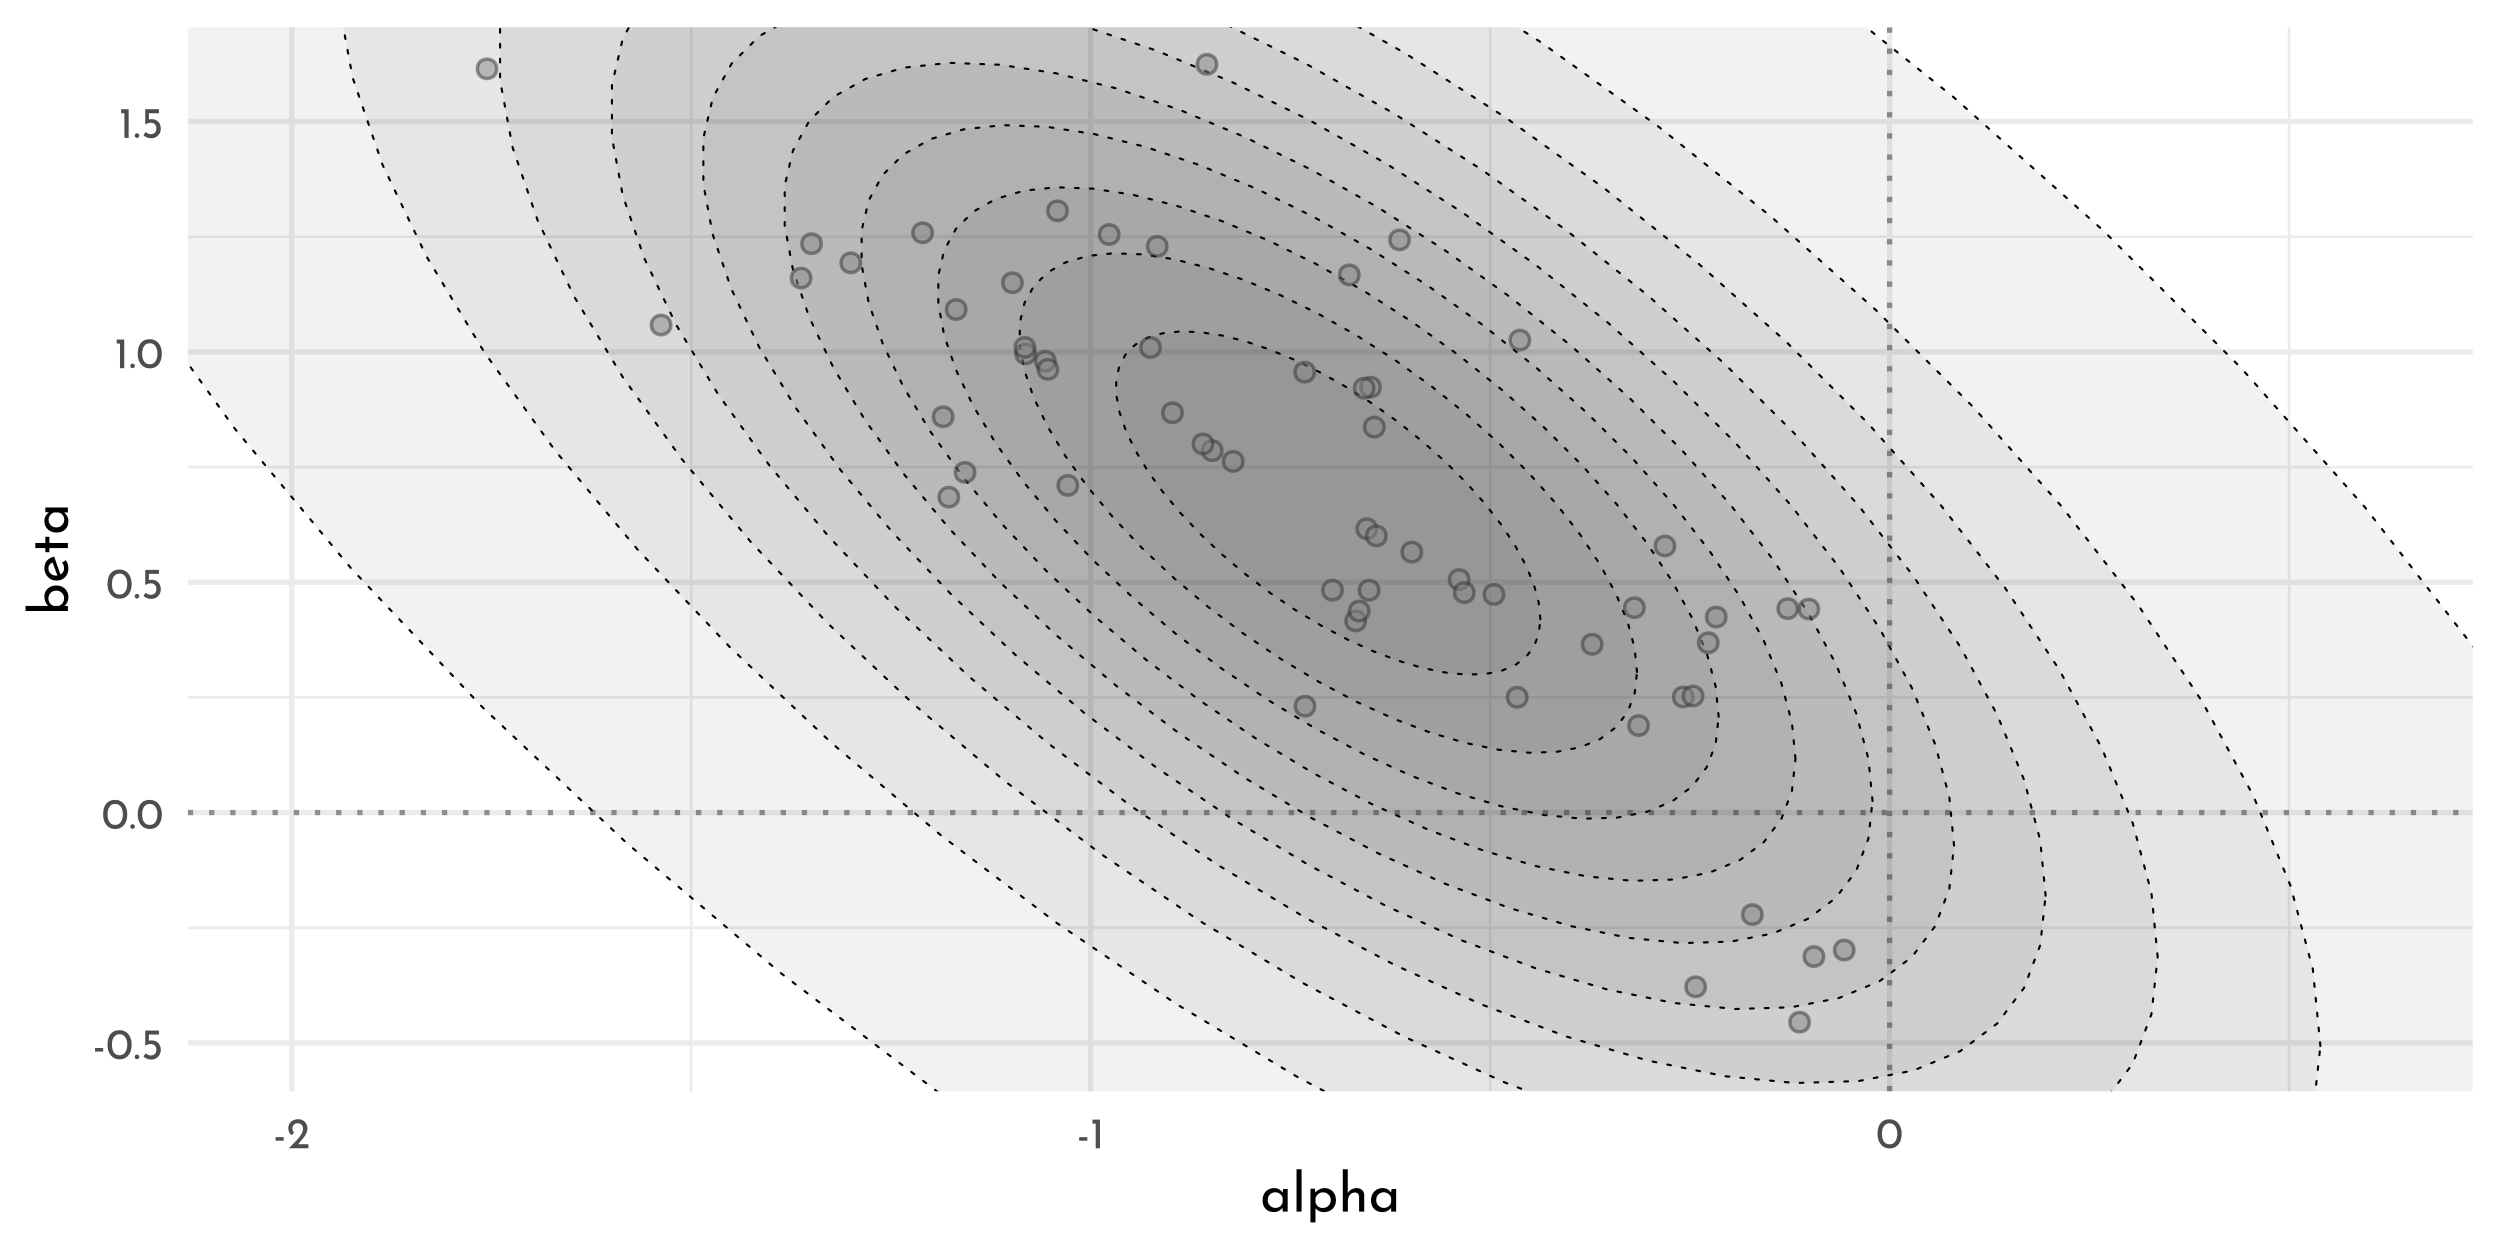 <?xml version="1.0" encoding="UTF-8"?>
<svg xmlns="http://www.w3.org/2000/svg" xmlns:xlink="http://www.w3.org/1999/xlink" width="504pt" height="252pt" viewBox="0 0 504 252" version="1.1">
<defs>
<g>
<symbol overflow="visible" id="glyph0-0">
<path style="stroke:none;" d=""/>
</symbol>
<symbol overflow="visible" id="glyph0-1">
<path style="stroke:none;" d="M 2.109 -2.25 L 2.109 -1.531 L 0.469 -1.531 L 0.469 -2.25 Z M 2.109 -2.25 "/>
</symbol>
<symbol overflow="visible" id="glyph0-2">
<path style="stroke:none;" d="M 2.75 0.031 C 2.27 0.031 1.848 -0.086 1.484 -0.328 C 1.117 -0.566 0.832 -0.906 0.625 -1.344 C 0.414 -1.789 0.312 -2.316 0.312 -2.922 C 0.312 -3.879 0.523 -4.609 0.953 -5.109 C 1.391 -5.609 1.988 -5.852 2.75 -5.844 C 3.219 -5.844 3.633 -5.723 4 -5.484 C 4.375 -5.254 4.66 -4.914 4.859 -4.469 C 5.066 -4.031 5.172 -3.516 5.172 -2.922 C 5.172 -2.305 5.066 -1.773 4.859 -1.328 C 4.66 -0.891 4.375 -0.551 4 -0.312 C 3.633 -0.082 3.219 0.031 2.75 0.031 Z M 2.734 -0.797 C 3.234 -0.797 3.613 -0.988 3.875 -1.375 C 4.145 -1.758 4.285 -2.281 4.297 -2.938 C 4.285 -3.57 4.145 -4.078 3.875 -4.453 C 3.613 -4.836 3.234 -5.031 2.734 -5.031 C 2.242 -5.031 1.863 -4.836 1.594 -4.453 C 1.332 -4.078 1.203 -3.566 1.203 -2.922 C 1.203 -2.266 1.332 -1.742 1.594 -1.359 C 1.863 -0.984 2.242 -0.797 2.734 -0.797 Z M 2.734 -0.797 "/>
</symbol>
<symbol overflow="visible" id="glyph0-3">
<path style="stroke:none;" d="M 0.297 -0.469 C 0.297 -0.594 0.344 -0.703 0.438 -0.797 C 0.531 -0.891 0.641 -0.938 0.766 -0.938 C 0.879 -0.938 0.984 -0.891 1.078 -0.797 C 1.172 -0.703 1.219 -0.594 1.219 -0.469 C 1.219 -0.332 1.172 -0.219 1.078 -0.125 C 0.984 -0.039 0.879 0 0.766 0 C 0.641 0 0.531 -0.039 0.438 -0.125 C 0.344 -0.219 0.297 -0.332 0.297 -0.469 Z M 0.297 -0.469 "/>
</symbol>
<symbol overflow="visible" id="glyph0-4">
<path style="stroke:none;" d="M 2.266 -3.781 C 2.641 -3.781 2.961 -3.691 3.234 -3.516 C 3.516 -3.348 3.723 -3.125 3.859 -2.844 C 4.004 -2.562 4.078 -2.242 4.078 -1.891 C 4.078 -1.523 3.992 -1.191 3.828 -0.891 C 3.66 -0.598 3.43 -0.363 3.141 -0.188 C 2.848 -0.008 2.52 0.078 2.156 0.078 C 1.852 0.078 1.555 0.02 1.266 -0.094 C 0.984 -0.207 0.754 -0.352 0.578 -0.531 L 1.031 -1.203 C 1.145 -1.066 1.297 -0.957 1.484 -0.875 C 1.68 -0.789 1.879 -0.75 2.078 -0.75 C 2.398 -0.75 2.664 -0.852 2.875 -1.062 C 3.082 -1.27 3.188 -1.535 3.188 -1.859 C 3.188 -2.223 3.086 -2.516 2.891 -2.734 C 2.703 -2.953 2.426 -3.062 2.062 -3.062 C 1.863 -3.062 1.676 -3.031 1.5 -2.969 C 1.32 -2.914 1.133 -2.836 0.938 -2.734 L 0.938 -5.781 L 3.703 -5.781 L 3.703 -4.969 L 1.672 -4.969 L 1.672 -3.719 C 1.859 -3.758 2.055 -3.781 2.266 -3.781 Z M 2.266 -3.781 "/>
</symbol>
<symbol overflow="visible" id="glyph0-5">
<path style="stroke:none;" d="M 1.984 -5.781 L 1.984 0 L 1.125 0 L 1.125 -4.969 L 0.469 -4.969 L 0.469 -5.781 Z M 1.984 -5.781 "/>
</symbol>
<symbol overflow="visible" id="glyph0-6">
<path style="stroke:none;" d="M 4.422 -0.828 L 4.422 0 L 0.469 0 L 0.766 -0.297 C 1.359 -0.891 1.82 -1.367 2.156 -1.734 C 2.5 -2.109 2.781 -2.484 3 -2.859 C 3.227 -3.242 3.344 -3.602 3.344 -3.938 C 3.344 -4.301 3.234 -4.578 3.016 -4.766 C 2.805 -4.953 2.551 -5.047 2.25 -5.047 C 2.008 -5.047 1.805 -4.992 1.641 -4.891 C 1.484 -4.785 1.367 -4.656 1.297 -4.5 C 1.223 -4.352 1.188 -4.207 1.188 -4.062 C 1.188 -3.688 1.301 -3.375 1.531 -3.125 L 1.016 -2.656 C 0.816 -2.77 0.656 -2.969 0.531 -3.25 C 0.414 -3.531 0.359 -3.789 0.359 -4.031 C 0.359 -4.352 0.438 -4.656 0.594 -4.938 C 0.758 -5.219 0.992 -5.441 1.297 -5.609 C 1.609 -5.773 1.973 -5.859 2.391 -5.859 C 2.742 -5.859 3.062 -5.773 3.344 -5.609 C 3.625 -5.441 3.836 -5.219 3.984 -4.938 C 4.141 -4.656 4.219 -4.348 4.219 -4.016 C 4.219 -3.68 4.141 -3.344 3.984 -3 C 3.828 -2.664 3.629 -2.352 3.391 -2.062 C 3.16 -1.77 2.852 -1.406 2.469 -0.969 L 2.344 -0.828 Z M 4.422 -0.828 "/>
</symbol>
<symbol overflow="visible" id="glyph1-0">
<path style="stroke:none;" d=""/>
</symbol>
<symbol overflow="visible" id="glyph1-1">
<path style="stroke:none;" d="M 5.562 -4.547 L 5.562 0 L 4.547 0 L 4.547 -0.75 C 4.379 -0.531 4.141 -0.332 3.828 -0.156 C 3.523 0.02 3.18 0.109 2.797 0.109 C 2.359 0.109 1.961 0.016 1.609 -0.172 C 1.266 -0.359 0.992 -0.629 0.797 -0.984 C 0.598 -1.348 0.5 -1.781 0.5 -2.281 C 0.5 -2.781 0.602 -3.211 0.812 -3.578 C 1.02 -3.953 1.301 -4.238 1.656 -4.438 C 2.008 -4.633 2.406 -4.734 2.844 -4.734 C 3.227 -4.734 3.562 -4.648 3.844 -4.484 C 4.133 -4.316 4.367 -4.098 4.547 -3.828 L 4.625 -4.547 Z M 3.062 -0.734 C 3.438 -0.734 3.758 -0.836 4.031 -1.047 C 4.301 -1.254 4.473 -1.539 4.547 -1.906 L 4.547 -2.812 C 4.453 -3.125 4.266 -3.379 3.984 -3.578 C 3.711 -3.785 3.395 -3.891 3.031 -3.891 C 2.758 -3.891 2.508 -3.82 2.281 -3.688 C 2.051 -3.562 1.867 -3.379 1.734 -3.141 C 1.598 -2.898 1.531 -2.629 1.531 -2.328 C 1.531 -2.035 1.598 -1.77 1.734 -1.531 C 1.879 -1.289 2.066 -1.098 2.297 -0.953 C 2.535 -0.805 2.789 -0.734 3.062 -0.734 Z M 3.062 -0.734 "/>
</symbol>
<symbol overflow="visible" id="glyph1-2">
<path style="stroke:none;" d="M 1.906 -8.531 L 1.906 0 L 0.891 0 L 0.891 -8.531 Z M 1.906 -8.531 "/>
</symbol>
<symbol overflow="visible" id="glyph1-3">
<path style="stroke:none;" d="M 3.766 -4.734 C 4.191 -4.734 4.578 -4.629 4.922 -4.422 C 5.266 -4.223 5.535 -3.938 5.734 -3.562 C 5.93 -3.195 6.031 -2.77 6.031 -2.281 C 6.031 -1.812 5.926 -1.395 5.719 -1.031 C 5.508 -0.664 5.219 -0.383 4.844 -0.188 C 4.469 0.008 4.051 0.109 3.594 0.109 C 3.258 0.109 2.941 0.039 2.641 -0.094 C 2.336 -0.238 2.094 -0.438 1.906 -0.688 L 1.906 2.188 L 0.891 2.188 L 0.891 -4.625 L 1.781 -4.625 L 1.875 -3.859 C 2.102 -4.117 2.379 -4.328 2.703 -4.484 C 3.035 -4.648 3.391 -4.734 3.766 -4.734 Z M 3.391 -0.719 C 3.672 -0.719 3.93 -0.785 4.172 -0.922 C 4.422 -1.055 4.617 -1.242 4.766 -1.484 C 4.922 -1.723 5 -1.988 5 -2.281 C 5 -2.582 4.93 -2.852 4.797 -3.094 C 4.66 -3.332 4.473 -3.52 4.234 -3.656 C 4.004 -3.801 3.742 -3.875 3.453 -3.875 C 3.066 -3.875 2.734 -3.766 2.453 -3.547 C 2.18 -3.328 2 -3.035 1.906 -2.672 L 1.906 -1.906 C 1.969 -1.562 2.133 -1.273 2.406 -1.047 C 2.688 -0.828 3.016 -0.719 3.391 -0.719 Z M 3.391 -0.719 "/>
</symbol>
<symbol overflow="visible" id="glyph1-4">
<path style="stroke:none;" d="M 3.719 -4.734 C 4.145 -4.734 4.492 -4.602 4.766 -4.344 C 5.047 -4.094 5.191 -3.766 5.203 -3.359 L 5.203 0 L 4.172 0 L 4.172 -3.016 C 4.148 -3.273 4.07 -3.477 3.938 -3.625 C 3.801 -3.77 3.594 -3.844 3.312 -3.844 C 3.051 -3.844 2.812 -3.77 2.594 -3.625 C 2.383 -3.477 2.219 -3.273 2.094 -3.016 C 1.969 -2.754 1.906 -2.461 1.906 -2.141 L 1.906 0 L 0.891 0 L 0.891 -8.531 L 1.891 -8.531 L 1.891 -3.734 C 2.055 -4.035 2.301 -4.273 2.625 -4.453 C 2.945 -4.641 3.312 -4.734 3.719 -4.734 Z M 3.719 -4.734 "/>
</symbol>
<symbol overflow="visible" id="glyph2-0">
<path style="stroke:none;" d=""/>
</symbol>
<symbol overflow="visible" id="glyph2-1">
<path style="stroke:none;" d="M -4.734 -3.812 C -4.734 -4.219 -4.633 -4.586 -4.438 -4.922 C -4.238 -5.266 -3.957 -5.535 -3.594 -5.734 C -3.238 -5.93 -2.828 -6.031 -2.359 -6.031 C -1.859 -6.031 -1.422 -5.926 -1.047 -5.719 C -0.672 -5.508 -0.383 -5.223 -0.188 -4.859 C 0.008 -4.492 0.109 -4.098 0.109 -3.672 C 0.109 -3.297 0.035 -2.957 -0.109 -2.656 C -0.254 -2.352 -0.453 -2.102 -0.703 -1.906 L 0 -1.906 L 0 -0.891 L -8.531 -0.891 L -8.531 -1.906 L -3.953 -1.906 C -4.191 -2.102 -4.379 -2.367 -4.516 -2.703 C -4.66 -3.035 -4.734 -3.406 -4.734 -3.812 Z M -0.766 -3.453 C -0.766 -3.898 -0.914 -4.27 -1.219 -4.562 C -1.52 -4.852 -1.898 -5 -2.359 -5 C -2.648 -5 -2.914 -4.93 -3.156 -4.797 C -3.395 -4.66 -3.582 -4.473 -3.719 -4.234 C -3.852 -4.004 -3.922 -3.742 -3.922 -3.453 C -3.922 -3.078 -3.82 -2.75 -3.625 -2.469 C -3.426 -2.188 -3.16 -2 -2.828 -1.906 L -1.906 -1.906 C -1.57 -2 -1.297 -2.18 -1.078 -2.453 C -0.867 -2.734 -0.766 -3.066 -0.766 -3.453 Z M -0.766 -3.453 "/>
</symbol>
<symbol overflow="visible" id="glyph2-2">
<path style="stroke:none;" d="M -0.766 -3.031 C -0.766 -3.406 -0.898 -3.773 -1.172 -4.141 L -0.406 -4.609 C -0.25 -4.367 -0.125 -4.109 -0.031 -3.828 C 0.062 -3.547 0.109 -3.27 0.109 -3 C 0.109 -2.5 0.004 -2.055 -0.203 -1.672 C -0.41 -1.297 -0.695 -1.004 -1.062 -0.797 C -1.426 -0.598 -1.844 -0.5 -2.312 -0.5 C -2.758 -0.5 -3.164 -0.609 -3.531 -0.828 C -3.906 -1.055 -4.195 -1.363 -4.406 -1.75 C -4.625 -2.133 -4.734 -2.562 -4.734 -3.031 C -4.734 -3.625 -4.562 -4.117 -4.219 -4.516 C -3.875 -4.91 -3.391 -5.18 -2.766 -5.328 L -1.5 -1.734 C -1.27 -1.859 -1.086 -2.031 -0.953 -2.25 C -0.828 -2.477 -0.766 -2.738 -0.766 -3.031 Z M -3.922 -2.953 C -3.922 -2.535 -3.773 -2.188 -3.484 -1.906 C -3.191 -1.633 -2.816 -1.5 -2.359 -1.5 C -2.254 -1.5 -2.172 -1.504 -2.109 -1.516 L -3.094 -4.172 C -3.344 -4.055 -3.539 -3.898 -3.688 -3.703 C -3.844 -3.504 -3.922 -3.254 -3.922 -2.953 Z M -3.922 -2.953 "/>
</symbol>
<symbol overflow="visible" id="glyph2-3">
<path style="stroke:none;" d="M -6.562 -2.359 L -4.547 -2.359 L -4.547 -3.609 L -3.734 -3.609 L -3.734 -2.359 L 0 -2.359 L 0 -1.328 L -3.734 -1.328 L -3.734 -0.5 L -4.547 -0.5 L -4.547 -1.328 L -6.562 -1.328 Z M -6.562 -2.359 "/>
</symbol>
<symbol overflow="visible" id="glyph2-4">
<path style="stroke:none;" d="M -4.547 -5.562 L 0 -5.562 L 0 -4.547 L -0.75 -4.547 C -0.531 -4.379 -0.332 -4.141 -0.156 -3.828 C 0.02 -3.523 0.109 -3.18 0.109 -2.797 C 0.109 -2.359 0.016 -1.961 -0.172 -1.609 C -0.359 -1.266 -0.629 -0.992 -0.984 -0.797 C -1.348 -0.598 -1.781 -0.5 -2.281 -0.5 C -2.781 -0.5 -3.211 -0.602 -3.578 -0.812 C -3.953 -1.02 -4.238 -1.301 -4.438 -1.656 C -4.633 -2.008 -4.734 -2.406 -4.734 -2.844 C -4.734 -3.227 -4.648 -3.562 -4.484 -3.844 C -4.316 -4.133 -4.098 -4.367 -3.828 -4.547 L -4.547 -4.625 Z M -0.734 -3.062 C -0.734 -3.438 -0.836 -3.758 -1.047 -4.031 C -1.254 -4.301 -1.539 -4.473 -1.906 -4.547 L -2.812 -4.547 C -3.125 -4.453 -3.379 -4.266 -3.578 -3.984 C -3.785 -3.711 -3.891 -3.395 -3.891 -3.031 C -3.891 -2.758 -3.82 -2.508 -3.688 -2.281 C -3.562 -2.051 -3.379 -1.867 -3.141 -1.734 C -2.898 -1.598 -2.629 -1.531 -2.328 -1.531 C -2.035 -1.531 -1.77 -1.598 -1.531 -1.734 C -1.289 -1.879 -1.098 -2.066 -0.953 -2.297 C -0.805 -2.535 -0.734 -2.789 -0.734 -3.062 Z M -0.734 -3.062 "/>
</symbol>
</g>
<clipPath id="clip1">
  <path d="M 37.879 186 L 498.52 186 L 498.52 188 L 37.879 188 Z M 37.879 186 "/>
</clipPath>
<clipPath id="clip2">
  <path d="M 37.879 140 L 498.52 140 L 498.52 141 L 37.879 141 Z M 37.879 140 "/>
</clipPath>
<clipPath id="clip3">
  <path d="M 37.879 93 L 498.52 93 L 498.52 95 L 37.879 95 Z M 37.879 93 "/>
</clipPath>
<clipPath id="clip4">
  <path d="M 37.879 47 L 498.52 47 L 498.52 48 L 37.879 48 Z M 37.879 47 "/>
</clipPath>
<clipPath id="clip5">
  <path d="M 139 5.48 L 140 5.48 L 140 220 L 139 220 Z M 139 5.48 "/>
</clipPath>
<clipPath id="clip6">
  <path d="M 300 5.48 L 301 5.48 L 301 220 L 300 220 Z M 300 5.48 "/>
</clipPath>
<clipPath id="clip7">
  <path d="M 461 5.48 L 462 5.48 L 462 220 L 461 220 Z M 461 5.48 "/>
</clipPath>
<clipPath id="clip8">
  <path d="M 37.879 209 L 498.52 209 L 498.52 211 L 37.879 211 Z M 37.879 209 "/>
</clipPath>
<clipPath id="clip9">
  <path d="M 37.879 163 L 498.52 163 L 498.52 165 L 37.879 165 Z M 37.879 163 "/>
</clipPath>
<clipPath id="clip10">
  <path d="M 37.879 116 L 498.52 116 L 498.52 118 L 37.879 118 Z M 37.879 116 "/>
</clipPath>
<clipPath id="clip11">
  <path d="M 37.879 70 L 498.52 70 L 498.52 72 L 37.879 72 Z M 37.879 70 "/>
</clipPath>
<clipPath id="clip12">
  <path d="M 37.879 23 L 498.52 23 L 498.52 26 L 37.879 26 Z M 37.879 23 "/>
</clipPath>
<clipPath id="clip13">
  <path d="M 58 5.48 L 60 5.48 L 60 220 L 58 220 Z M 58 5.48 "/>
</clipPath>
<clipPath id="clip14">
  <path d="M 219 5.48 L 221 5.48 L 221 220 L 219 220 Z M 219 5.48 "/>
</clipPath>
<clipPath id="clip15">
  <path d="M 380 5.48 L 382 5.48 L 382 220 L 380 220 Z M 380 5.48 "/>
</clipPath>
<clipPath id="clip16">
  <path d="M 141 5.48 L 394 5.48 L 394 204 L 141 204 Z M 141 5.48 "/>
</clipPath>
<clipPath id="clip17">
  <path d="M 141 5.48 L 395 5.48 L 395 204 L 141 204 Z M 141 5.48 "/>
</clipPath>
<clipPath id="clip18">
  <path d="M 123 5.48 L 413 5.48 L 413 219 L 123 219 Z M 123 5.48 "/>
</clipPath>
<clipPath id="clip19">
  <path d="M 100 5.48 L 435 5.48 L 435 220 L 100 220 Z M 100 5.48 "/>
</clipPath>
<clipPath id="clip20">
  <path d="M 100 5.48 L 436 5.48 L 436 220 L 100 220 Z M 100 5.48 "/>
</clipPath>
<clipPath id="clip21">
  <path d="M 68 5.48 L 468 5.48 L 468 220 L 68 220 Z M 68 5.48 "/>
</clipPath>
<clipPath id="clip22">
  <path d="M 67 5.48 L 469 5.48 L 469 220 L 67 220 Z M 67 5.48 "/>
</clipPath>
<clipPath id="clip23">
  <path d="M 37.879 5.48 L 498.52 5.48 L 498.52 220 L 37.879 220 Z M 37.879 5.48 "/>
</clipPath>
<clipPath id="clip24">
  <path d="M 37.879 163 L 498.52 163 L 498.52 165 L 37.879 165 Z M 37.879 163 "/>
</clipPath>
<clipPath id="clip25">
  <path d="M 380 5.48 L 382 5.48 L 382 220 L 380 220 Z M 380 5.48 "/>
</clipPath>
</defs>
<g id="surface528">
<rect x="0" y="0" width="504" height="252" style="fill:rgb(100%,100%,100%);fill-opacity:1;stroke:none;"/>
<g clip-path="url(#clip1)" clip-rule="nonzero">
<path style="fill:none;stroke-width:0.533;stroke-linecap:butt;stroke-linejoin:round;stroke:rgb(92.157%,92.157%,92.157%);stroke-opacity:1;stroke-miterlimit:10;" d="M 37.879 187.031 L 498.52 187.031 "/>
</g>
<g clip-path="url(#clip2)" clip-rule="nonzero">
<path style="fill:none;stroke-width:0.533;stroke-linecap:butt;stroke-linejoin:round;stroke:rgb(92.157%,92.157%,92.157%);stroke-opacity:1;stroke-miterlimit:10;" d="M 37.879 140.598 L 498.52 140.598 "/>
</g>
<g clip-path="url(#clip3)" clip-rule="nonzero">
<path style="fill:none;stroke-width:0.533;stroke-linecap:butt;stroke-linejoin:round;stroke:rgb(92.157%,92.157%,92.157%);stroke-opacity:1;stroke-miterlimit:10;" d="M 37.879 94.168 L 498.52 94.168 "/>
</g>
<g clip-path="url(#clip4)" clip-rule="nonzero">
<path style="fill:none;stroke-width:0.533;stroke-linecap:butt;stroke-linejoin:round;stroke:rgb(92.157%,92.157%,92.157%);stroke-opacity:1;stroke-miterlimit:10;" d="M 37.879 47.734 L 498.52 47.734 "/>
</g>
<g clip-path="url(#clip5)" clip-rule="nonzero">
<path style="fill:none;stroke-width:0.533;stroke-linecap:butt;stroke-linejoin:round;stroke:rgb(92.157%,92.157%,92.157%);stroke-opacity:1;stroke-miterlimit:10;" d="M 139.348 220 L 139.348 5.48 "/>
</g>
<g clip-path="url(#clip6)" clip-rule="nonzero">
<path style="fill:none;stroke-width:0.533;stroke-linecap:butt;stroke-linejoin:round;stroke:rgb(92.157%,92.157%,92.157%);stroke-opacity:1;stroke-miterlimit:10;" d="M 300.414 220 L 300.414 5.48 "/>
</g>
<g clip-path="url(#clip7)" clip-rule="nonzero">
<path style="fill:none;stroke-width:0.533;stroke-linecap:butt;stroke-linejoin:round;stroke:rgb(92.157%,92.157%,92.157%);stroke-opacity:1;stroke-miterlimit:10;" d="M 461.477 220 L 461.477 5.48 "/>
</g>
<g clip-path="url(#clip8)" clip-rule="nonzero">
<path style="fill:none;stroke-width:1.067;stroke-linecap:butt;stroke-linejoin:round;stroke:rgb(92.157%,92.157%,92.157%);stroke-opacity:1;stroke-miterlimit:10;" d="M 37.879 210.25 L 498.52 210.25 "/>
</g>
<g clip-path="url(#clip9)" clip-rule="nonzero">
<path style="fill:none;stroke-width:1.067;stroke-linecap:butt;stroke-linejoin:round;stroke:rgb(92.157%,92.157%,92.157%);stroke-opacity:1;stroke-miterlimit:10;" d="M 37.879 163.816 L 498.52 163.816 "/>
</g>
<g clip-path="url(#clip10)" clip-rule="nonzero">
<path style="fill:none;stroke-width:1.067;stroke-linecap:butt;stroke-linejoin:round;stroke:rgb(92.157%,92.157%,92.157%);stroke-opacity:1;stroke-miterlimit:10;" d="M 37.879 117.383 L 498.52 117.383 "/>
</g>
<g clip-path="url(#clip11)" clip-rule="nonzero">
<path style="fill:none;stroke-width:1.067;stroke-linecap:butt;stroke-linejoin:round;stroke:rgb(92.157%,92.157%,92.157%);stroke-opacity:1;stroke-miterlimit:10;" d="M 37.879 70.949 L 498.52 70.949 "/>
</g>
<g clip-path="url(#clip12)" clip-rule="nonzero">
<path style="fill:none;stroke-width:1.067;stroke-linecap:butt;stroke-linejoin:round;stroke:rgb(92.157%,92.157%,92.157%);stroke-opacity:1;stroke-miterlimit:10;" d="M 37.879 24.516 L 498.52 24.516 "/>
</g>
<g clip-path="url(#clip13)" clip-rule="nonzero">
<path style="fill:none;stroke-width:1.067;stroke-linecap:butt;stroke-linejoin:round;stroke:rgb(92.157%,92.157%,92.157%);stroke-opacity:1;stroke-miterlimit:10;" d="M 58.816 220 L 58.816 5.48 "/>
</g>
<g clip-path="url(#clip14)" clip-rule="nonzero">
<path style="fill:none;stroke-width:1.067;stroke-linecap:butt;stroke-linejoin:round;stroke:rgb(92.157%,92.157%,92.157%);stroke-opacity:1;stroke-miterlimit:10;" d="M 219.879 220 L 219.879 5.48 "/>
</g>
<g clip-path="url(#clip15)" clip-rule="nonzero">
<path style="fill:none;stroke-width:1.067;stroke-linecap:butt;stroke-linejoin:round;stroke:rgb(92.157%,92.157%,92.157%);stroke-opacity:1;stroke-miterlimit:10;" d="M 380.945 220 L 380.945 5.48 "/>
</g>
<path style="fill-rule:nonzero;fill:rgb(0%,0%,0%);fill-opacity:0.051;stroke-width:0.427;stroke-linecap:round;stroke-linejoin:round;stroke:rgb(0%,0%,0%);stroke-opacity:1;stroke-dasharray:0.75,2.25;stroke-miterlimit:10;" d="M 310.539 124.828 L 310.215 121.52 L 309.246 117.906 L 307.648 114.039 L 305.445 109.984 L 302.672 105.801 L 299.371 101.547 L 295.586 97.293 L 291.383 93.102 L 286.82 89.035 L 281.969 85.156 L 276.902 81.527 L 271.695 78.195 L 266.43 75.219 L 261.184 72.637 L 256.035 70.492 L 251.066 68.812 L 246.352 67.633 L 241.957 66.961 L 237.957 66.812 L 234.406 67.191 L 231.363 68.086 L 228.871 69.484 L 226.969 71.371 L 225.684 73.711 L 225.035 76.469 L 225.035 79.609 L 225.684 83.074 L 226.969 86.824 L 228.871 90.789 L 231.363 94.918 L 234.406 99.145 L 237.957 103.406 L 241.957 107.637 L 246.352 111.773 L 251.066 115.754 L 256.035 119.516 L 261.184 123.004 L 266.43 126.164 L 271.695 128.949 L 276.902 131.316 L 281.969 133.23 L 286.82 134.664 L 291.383 135.59 L 295.586 136 L 299.371 135.887 L 302.672 135.25 L 305.445 134.098 L 307.648 132.453 L 309.246 130.336 L 310.215 127.781 Z M 310.539 124.828 "/>
<path style="fill-rule:nonzero;fill:rgb(0%,0%,0%);fill-opacity:0.051;stroke-width:0.427;stroke-linecap:round;stroke-linejoin:round;stroke:rgb(0%,0%,0%);stroke-opacity:1;stroke-dasharray:0.75,2.25;stroke-miterlimit:10;" d="M 330.02 135.488 L 329.547 130.676 L 328.141 125.414 L 325.816 119.789 L 322.609 113.887 L 318.574 107.797 L 313.766 101.609 L 308.262 95.418 L 302.145 89.316 L 295.504 83.402 L 288.441 77.758 L 281.07 72.473 L 273.492 67.625 L 265.828 63.289 L 258.195 59.535 L 250.703 56.41 L 243.473 53.973 L 236.609 52.25 L 230.219 51.277 L 224.395 51.062 L 219.23 51.609 L 214.797 52.914 L 211.172 54.949 L 208.402 57.691 L 206.531 61.098 L 205.59 65.113 L 205.59 69.68 L 206.531 74.727 L 208.402 80.18 L 211.172 85.953 L 214.797 91.961 L 219.23 98.113 L 224.395 104.316 L 230.219 110.473 L 236.609 116.492 L 243.473 122.285 L 250.703 127.758 L 258.195 132.836 L 265.828 137.434 L 273.492 141.488 L 281.07 144.934 L 288.441 147.719 L 295.504 149.801 L 302.145 151.152 L 308.262 151.75 L 313.766 151.582 L 318.574 150.656 L 322.609 148.98 L 325.816 146.586 L 328.141 143.508 L 329.547 139.789 Z M 330.02 135.488 "/>
<path style="fill-rule:nonzero;fill:rgb(0%,0%,0%);fill-opacity:0.051;stroke-width:0.427;stroke-linecap:round;stroke-linejoin:round;stroke:rgb(0%,0%,0%);stroke-opacity:1;stroke-dasharray:0.75,2.25;stroke-miterlimit:10;" d="M 346.48 144.496 L 345.883 138.406 L 344.102 131.758 L 341.164 124.648 L 337.109 117.188 L 332.008 109.484 L 325.93 101.66 L 318.973 93.836 L 311.234 86.121 L 302.84 78.641 L 293.914 71.504 L 284.59 64.824 L 275.012 58.695 L 265.32 53.215 L 255.668 48.465 L 246.199 44.52 L 237.059 41.434 L 228.379 39.262 L 220.297 38.027 L 212.938 37.754 L 206.406 38.449 L 200.805 40.094 L 196.219 42.672 L 192.719 46.137 L 190.352 50.445 L 189.164 55.52 L 189.164 61.293 L 190.352 67.676 L 192.719 74.57 L 196.219 81.867 L 200.805 89.465 L 206.406 97.242 L 212.938 105.082 L 220.297 112.867 L 228.379 120.477 L 237.059 127.801 L 246.199 134.723 L 255.668 141.141 L 265.32 146.953 L 275.012 152.078 L 284.59 156.434 L 293.914 159.957 L 302.84 162.59 L 311.234 164.297 L 318.973 165.055 L 325.93 164.844 L 332.008 163.668 L 337.109 161.555 L 341.164 158.527 L 344.102 154.633 L 345.883 149.934 Z M 346.48 144.496 "/>
<path style="fill-rule:nonzero;fill:rgb(0%,0%,0%);fill-opacity:0.051;stroke-width:0.427;stroke-linecap:round;stroke-linejoin:round;stroke:rgb(0%,0%,0%);stroke-opacity:1;stroke-dasharray:0.75,2.25;stroke-miterlimit:10;" d="M 361.969 152.973 L 361.254 145.688 L 359.121 137.727 L 355.605 129.219 L 350.758 120.289 L 344.648 111.074 L 337.379 101.711 L 329.051 92.344 L 319.793 83.113 L 309.746 74.16 L 299.062 65.621 L 287.902 57.625 L 276.441 50.293 L 264.844 43.734 L 253.293 38.051 L 241.961 33.328 L 231.02 29.637 L 220.633 27.031 L 210.965 25.555 L 202.152 25.23 L 194.34 26.059 L 187.637 28.031 L 182.148 31.113 L 177.957 35.266 L 175.129 40.418 L 173.703 46.492 L 173.703 53.402 L 175.129 61.039 L 177.957 69.289 L 182.148 78.023 L 187.637 87.113 L 194.34 96.422 L 202.152 105.805 L 210.965 115.121 L 220.633 124.23 L 231.02 132.992 L 241.961 141.273 L 253.293 148.953 L 264.844 155.914 L 276.441 162.047 L 287.902 167.258 L 299.062 171.477 L 309.746 174.629 L 319.793 176.672 L 329.051 177.574 L 337.379 177.32 L 344.648 175.918 L 350.758 173.387 L 355.605 169.762 L 359.121 165.102 L 361.254 159.477 Z M 361.969 152.973 "/>
<path style="fill-rule:nonzero;fill:rgb(0%,0%,0%);fill-opacity:0.051;stroke-width:0.427;stroke-linecap:round;stroke-linejoin:round;stroke:rgb(0%,0%,0%);stroke-opacity:1;stroke-dasharray:0.75,2.25;stroke-miterlimit:10;" d="M 377.504 161.473 L 376.672 152.984 L 374.188 143.715 L 370.09 133.805 L 364.441 123.402 L 357.328 112.668 L 348.855 101.762 L 339.156 90.848 L 328.371 80.098 L 316.668 69.668 L 304.223 59.723 L 291.227 50.406 L 277.871 41.863 L 264.367 34.223 L 250.91 27.605 L 237.711 22.102 L 224.965 17.801 L 212.867 14.77 L 201.602 13.051 L 191.34 12.672 L 182.234 13.637 L 174.43 15.934 L 168.035 19.523 L 163.152 24.359 L 159.859 30.359 L 158.195 37.438 L 158.195 45.488 L 159.859 54.383 L 163.152 63.992 L 168.035 74.168 L 174.43 84.758 L 182.234 95.598 L 191.34 106.527 L 201.602 117.379 L 212.867 127.992 L 224.965 138.199 L 237.711 147.848 L 250.91 156.793 L 264.367 164.898 L 277.871 172.043 L 291.227 178.117 L 304.223 183.027 L 316.668 186.699 L 328.371 189.078 L 339.156 190.129 L 348.855 189.836 L 357.328 188.203 L 364.441 185.254 L 370.09 181.031 L 374.188 175.605 L 376.672 169.051 Z M 377.504 161.473 "/>
<g clip-path="url(#clip16)" clip-rule="nonzero">
<path style=" stroke:none;fill-rule:nonzero;fill:rgb(0%,0%,0%);fill-opacity:0.051;" d="M 393.938 170.469 L 392.984 160.711 L 390.129 150.051 L 385.418 138.656 L 378.926 126.695 L 370.746 114.352 L 361.004 101.812 L 349.852 89.266 L 337.449 76.906 L 323.996 64.914 L 309.688 53.477 L 294.742 42.77 L 279.391 32.945 L 263.859 24.164 L 248.391 16.551 L 233.211 10.227 L 218.559 5.281 L 204.648 1.793 L 192.887 0 L 174.074 0 L 169.43 0.492 L 160.453 3.133 L 153.102 7.262 L 147.492 12.82 L 143.699 19.719 L 141.793 27.859 L 141.793 37.113 L 143.699 47.34 L 147.492 58.387 L 153.102 70.09 L 160.453 82.262 L 169.43 94.727 L 179.898 107.293 L 191.699 119.773 L 204.648 131.973 L 218.559 143.707 L 233.211 154.801 L 248.391 165.086 L 263.859 174.406 L 279.391 182.621 L 294.742 189.602 L 309.688 195.246 L 323.996 199.473 L 337.449 202.207 L 349.852 203.414 L 361.004 203.078 L 370.746 201.199 L 378.926 197.809 L 385.418 192.957 L 390.129 186.715 L 392.984 179.18 Z M 393.938 170.469 "/>
</g>
<g clip-path="url(#clip17)" clip-rule="nonzero">
<path style="fill:none;stroke-width:0.427;stroke-linecap:round;stroke-linejoin:round;stroke:rgb(0%,0%,0%);stroke-opacity:1;stroke-dasharray:0.75,2.25;stroke-miterlimit:10;" d="M 393.938 170.469 L 392.984 160.711 L 390.129 150.051 L 385.418 138.656 L 378.926 126.695 L 370.746 114.352 L 361.004 101.812 L 349.852 89.266 L 337.449 76.906 L 323.996 64.914 L 309.688 53.477 L 294.742 42.77 L 279.391 32.945 L 263.859 24.164 L 248.391 16.551 L 233.211 10.227 L 218.559 5.281 L 204.648 1.793 L 192.887 0 L 174.074 0 L 169.43 0.492 L 160.453 3.133 L 153.102 7.262 L 147.492 12.82 L 143.699 19.719 L 141.793 27.859 L 141.793 37.113 L 143.699 47.34 L 147.492 58.387 L 153.102 70.09 L 160.453 82.262 L 169.43 94.727 L 179.898 107.293 L 191.699 119.773 L 204.648 131.973 L 218.559 143.707 L 233.211 154.801 L 248.391 165.086 L 263.859 174.406 L 279.391 182.621 L 294.742 189.602 L 309.688 195.246 L 323.996 199.473 L 337.449 202.207 L 349.852 203.414 L 361.004 203.078 L 370.746 201.199 L 378.926 197.809 L 385.418 192.957 L 390.129 186.715 L 392.984 179.18 Z M 393.938 170.469 "/>
</g>
<g clip-path="url(#clip18)" clip-rule="nonzero">
<path style="fill-rule:nonzero;fill:rgb(0%,0%,0%);fill-opacity:0.051;stroke-width:0.427;stroke-linecap:round;stroke-linejoin:round;stroke:rgb(0%,0%,0%);stroke-opacity:1;stroke-dasharray:0.75,2.25;stroke-miterlimit:10;" d="M 412.398 180.57 L 411.305 169.383 L 408.031 157.164 L 402.633 144.102 L 395.188 130.395 L 385.812 116.246 L 374.645 101.871 L 361.859 87.488 L 347.648 73.32 L 332.223 59.574 L 315.82 46.465 L 298.691 34.188 L 281.094 22.93 L 263.293 12.863 L 245.559 4.137 L 235.633 0 L 129.824 0 L 125.555 7.77 L 123.367 17.098 L 123.367 27.707 L 125.555 39.43 L 129.898 52.094 L 136.332 65.508 L 144.758 79.461 L 155.051 93.75 L 167.047 108.156 L 180.574 122.457 L 195.418 136.441 L 211.363 149.895 L 228.16 162.609 L 245.559 174.402 L 263.293 185.086 L 281.094 194.5 L 298.691 202.504 L 315.82 208.973 L 332.223 213.816 L 347.648 216.953 L 361.859 218.336 L 374.645 217.949 L 385.812 215.797 L 395.188 211.91 L 402.633 206.348 L 408.031 199.191 L 411.305 190.559 Z M 412.398 180.57 "/>
</g>
<g clip-path="url(#clip19)" clip-rule="nonzero">
<path style=" stroke:none;fill-rule:nonzero;fill:rgb(0%,0%,0%);fill-opacity:0.051;" d="M 434.992 192.934 L 433.727 180 L 429.941 165.875 L 423.699 150.77 L 415.094 134.922 L 404.254 118.562 L 391.344 101.941 L 376.559 85.316 L 360.129 68.934 L 342.293 53.043 L 323.332 37.883 L 303.527 23.691 L 283.176 10.672 L 264.305 0 L 101.738 0 L 100.816 3.93 L 100.816 16.195 L 103.348 29.75 L 108.371 44.391 L 115.809 59.898 L 125.551 76.035 L 137.449 92.555 L 151.32 109.207 L 166.957 125.746 L 184.121 141.914 L 202.555 157.465 L 221.977 172.172 L 242.09 185.801 L 262.594 198.152 L 283.176 209.039 L 303.527 218.293 L 323.332 225.773 L 342.293 231.371 L 360.129 235 L 376.559 236.602 L 391.344 236.152 L 404.254 233.664 L 415.094 229.168 L 423.699 222.734 L 429.941 214.465 L 433.727 204.48 Z M 434.992 192.934 "/>
</g>
<g clip-path="url(#clip20)" clip-rule="nonzero">
<path style="fill:none;stroke-width:0.427;stroke-linecap:round;stroke-linejoin:round;stroke:rgb(0%,0%,0%);stroke-opacity:1;stroke-dasharray:0.75,2.25;stroke-miterlimit:10;" d="M 434.992 192.934 L 433.727 180 L 429.941 165.875 L 423.699 150.77 L 415.094 134.922 L 404.254 118.562 L 391.344 101.941 L 376.559 85.316 L 360.129 68.934 L 342.293 53.043 L 323.332 37.883 L 303.527 23.691 L 283.176 10.672 L 264.305 0 L 101.738 0 L 100.816 3.93 L 100.816 16.195 L 103.348 29.75 L 108.371 44.391 L 115.809 59.898 L 125.551 76.035 L 137.449 92.555 L 151.32 109.207 L 166.957 125.746 L 184.121 141.914 L 202.555 157.465 L 221.977 172.172 L 242.09 185.801 L 262.594 198.152 L 283.176 209.039 L 303.527 218.293 L 323.332 225.773 L 342.293 231.371 L 360.129 235 L 376.559 236.602 L 391.344 236.152 L 404.254 233.664 L 415.094 229.168 L 423.699 222.734 L 429.941 214.465 L 433.727 204.48 Z M 434.992 192.934 "/>
</g>
<g clip-path="url(#clip21)" clip-rule="nonzero">
<path style=" stroke:none;fill-rule:nonzero;fill:rgb(0%,0%,0%);fill-opacity:0.051;" d="M 467.793 210.883 L 466.273 195.41 L 461.75 178.516 L 454.281 160.453 L 443.988 141.492 L 431.023 121.926 L 415.582 102.047 L 397.898 82.16 L 378.242 62.562 L 356.914 43.555 L 334.23 25.426 L 310.543 8.449 L 297.336 0 L 68.176 0 L 71.105 15.695 L 77.113 33.211 L 86.012 51.758 L 97.664 71.059 L 111.895 90.816 L 128.488 110.738 L 147.191 130.516 L 167.723 149.855 L 189.77 168.461 L 213 186.047 L 237.062 202.352 L 261.586 217.125 L 286.203 230.145 L 310.543 241.215 L 334.23 250.164 L 340.453 252 L 446.961 252 L 454.281 246.527 L 461.75 236.637 L 466.273 224.695 Z M 467.793 210.883 "/>
</g>
<g clip-path="url(#clip22)" clip-rule="nonzero">
<path style="fill:none;stroke-width:0.427;stroke-linecap:round;stroke-linejoin:round;stroke:rgb(0%,0%,0%);stroke-opacity:1;stroke-dasharray:0.75,2.25;stroke-miterlimit:10;" d="M 467.793 210.883 L 466.273 195.41 L 461.75 178.516 L 454.281 160.453 L 443.988 141.492 L 431.023 121.926 L 415.582 102.047 L 397.898 82.16 L 378.242 62.562 L 356.914 43.555 L 334.23 25.426 L 310.543 8.449 L 297.336 0 L 68.176 0 L 71.105 15.695 L 77.113 33.211 L 86.012 51.758 L 97.664 71.059 L 111.895 90.816 L 128.488 110.738 L 147.191 130.516 L 167.723 149.855 L 189.77 168.461 L 213 186.047 L 237.062 202.352 L 261.586 217.125 L 286.203 230.145 L 310.543 241.215 L 334.23 250.164 L 340.453 252 L 446.961 252 L 454.281 246.527 L 461.75 236.637 L 466.273 224.695 Z M 467.793 210.883 "/>
</g>
<g clip-path="url(#clip23)" clip-rule="nonzero">
<path style="fill-rule:nonzero;fill:rgb(0%,0%,0%);fill-opacity:0.051;stroke-width:0.427;stroke-linecap:round;stroke-linejoin:round;stroke:rgb(0%,0%,0%);stroke-opacity:1;stroke-dasharray:0.75,2.25;stroke-miterlimit:10;" d="M 504 138.488 L 498.652 130.422 L 476.816 102.309 L 451.809 74.184 L 424.012 46.473 L 393.848 19.59 L 369.34 0 L 0 0 L 0 8.812 L 10.734 31.191 L 27.215 58.484 L 47.34 86.43 L 70.805 114.602 L 97.258 142.574 L 126.293 169.922 L 157.473 196.23 L 190.324 221.102 L 224.352 244.16 L 237.363 252 L 504 252 Z M 504 138.488 "/>
</g>
<path style="fill-rule:nonzero;fill:rgb(52.157%,52.157%,52.157%);fill-opacity:0.502;stroke-width:0.709;stroke-linecap:round;stroke-linejoin:round;stroke:rgb(20%,20%,20%);stroke-opacity:0.502;stroke-miterlimit:10;" d="M 135.23 65.523 C 135.23 68.129 131.32 68.129 131.32 65.523 C 131.32 62.918 135.23 62.918 135.23 65.523 "/>
<path style="fill-rule:nonzero;fill:rgb(52.157%,52.157%,52.157%);fill-opacity:0.502;stroke-width:0.709;stroke-linecap:round;stroke-linejoin:round;stroke:rgb(20%,20%,20%);stroke-opacity:0.502;stroke-miterlimit:10;" d="M 277.496 106.59 C 277.496 109.195 273.586 109.195 273.586 106.59 C 273.586 103.984 277.496 103.984 277.496 106.59 "/>
<path style="fill-rule:nonzero;fill:rgb(52.157%,52.157%,52.157%);fill-opacity:0.502;stroke-width:0.709;stroke-linecap:round;stroke-linejoin:round;stroke:rgb(20%,20%,20%);stroke-opacity:0.502;stroke-miterlimit:10;" d="M 278.254 78.059 C 278.254 80.664 274.344 80.664 274.344 78.059 C 274.344 75.449 278.254 75.449 278.254 78.059 "/>
<path style="fill-rule:nonzero;fill:rgb(52.157%,52.157%,52.157%);fill-opacity:0.502;stroke-width:0.709;stroke-linecap:round;stroke-linejoin:round;stroke:rgb(20%,20%,20%);stroke-opacity:0.502;stroke-miterlimit:10;" d="M 245.285 12.969 C 245.285 15.574 241.375 15.574 241.375 12.969 C 241.375 10.359 245.285 10.359 245.285 12.969 "/>
<path style="fill-rule:nonzero;fill:rgb(52.157%,52.157%,52.157%);fill-opacity:0.502;stroke-width:0.709;stroke-linecap:round;stroke-linejoin:round;stroke:rgb(20%,20%,20%);stroke-opacity:0.502;stroke-miterlimit:10;" d="M 279.426 108.039 C 279.426 110.645 275.52 110.645 275.52 108.039 C 275.52 105.434 279.426 105.434 279.426 108.039 "/>
<path style="fill-rule:nonzero;fill:rgb(52.157%,52.157%,52.157%);fill-opacity:0.502;stroke-width:0.709;stroke-linecap:round;stroke-linejoin:round;stroke:rgb(20%,20%,20%);stroke-opacity:0.502;stroke-miterlimit:10;" d="M 215.148 42.508 C 215.148 45.117 211.238 45.117 211.238 42.508 C 211.238 39.902 215.148 39.902 215.148 42.508 "/>
<path style="fill-rule:nonzero;fill:rgb(52.157%,52.157%,52.157%);fill-opacity:0.502;stroke-width:0.709;stroke-linecap:round;stroke-linejoin:round;stroke:rgb(20%,20%,20%);stroke-opacity:0.502;stroke-miterlimit:10;" d="M 246.328 90.855 C 246.328 93.461 242.418 93.461 242.418 90.855 C 242.418 88.25 246.328 88.25 246.328 90.855 "/>
<path style="fill-rule:nonzero;fill:rgb(52.157%,52.157%,52.157%);fill-opacity:0.502;stroke-width:0.709;stroke-linecap:round;stroke-linejoin:round;stroke:rgb(20%,20%,20%);stroke-opacity:0.502;stroke-miterlimit:10;" d="M 276.961 78.273 C 276.961 80.879 273.051 80.879 273.051 78.273 C 273.051 75.664 276.961 75.664 276.961 78.273 "/>
<path style="fill-rule:nonzero;fill:rgb(52.157%,52.157%,52.157%);fill-opacity:0.502;stroke-width:0.709;stroke-linecap:round;stroke-linejoin:round;stroke:rgb(20%,20%,20%);stroke-opacity:0.502;stroke-miterlimit:10;" d="M 233.902 70.055 C 233.902 72.66 229.992 72.66 229.992 70.055 C 229.992 67.449 233.902 67.449 233.902 70.055 "/>
<path style="fill-rule:nonzero;fill:rgb(52.157%,52.157%,52.157%);fill-opacity:0.502;stroke-width:0.709;stroke-linecap:round;stroke-linejoin:round;stroke:rgb(20%,20%,20%);stroke-opacity:0.502;stroke-miterlimit:10;" d="M 173.477 52.984 C 173.477 55.594 169.57 55.594 169.57 52.984 C 169.57 50.379 173.477 50.379 173.477 52.984 "/>
<path style="fill-rule:nonzero;fill:rgb(52.157%,52.157%,52.157%);fill-opacity:0.502;stroke-width:0.709;stroke-linecap:round;stroke-linejoin:round;stroke:rgb(20%,20%,20%);stroke-opacity:0.502;stroke-miterlimit:10;" d="M 100.148 13.871 C 100.148 16.477 96.238 16.477 96.238 13.871 C 96.238 11.262 100.148 11.262 100.148 13.871 "/>
<path style="fill-rule:nonzero;fill:rgb(52.157%,52.157%,52.157%);fill-opacity:0.502;stroke-width:0.709;stroke-linecap:round;stroke-linejoin:round;stroke:rgb(20%,20%,20%);stroke-opacity:0.502;stroke-miterlimit:10;" d="M 275.266 125.172 C 275.266 127.781 271.355 127.781 271.355 125.172 C 271.355 122.566 275.266 122.566 275.266 125.172 "/>
<path style="fill-rule:nonzero;fill:rgb(52.157%,52.157%,52.157%);fill-opacity:0.502;stroke-width:0.709;stroke-linecap:round;stroke-linejoin:round;stroke:rgb(20%,20%,20%);stroke-opacity:0.502;stroke-miterlimit:10;" d="M 307.82 140.57 C 307.82 143.18 303.91 143.18 303.91 140.57 C 303.91 137.965 307.82 137.965 307.82 140.57 "/>
<path style="fill-rule:nonzero;fill:rgb(52.157%,52.157%,52.157%);fill-opacity:0.502;stroke-width:0.709;stroke-linecap:round;stroke-linejoin:round;stroke:rgb(20%,20%,20%);stroke-opacity:0.502;stroke-miterlimit:10;" d="M 284.105 48.363 C 284.105 50.969 280.195 50.969 280.195 48.363 C 280.195 45.754 284.105 45.754 284.105 48.363 "/>
<path style="fill-rule:nonzero;fill:rgb(52.157%,52.157%,52.157%);fill-opacity:0.502;stroke-width:0.709;stroke-linecap:round;stroke-linejoin:round;stroke:rgb(20%,20%,20%);stroke-opacity:0.502;stroke-miterlimit:10;" d="M 275.969 123.188 C 275.969 125.797 272.059 125.797 272.059 123.188 C 272.059 120.582 275.969 120.582 275.969 123.188 "/>
<path style="fill-rule:nonzero;fill:rgb(52.157%,52.157%,52.157%);fill-opacity:0.502;stroke-width:0.709;stroke-linecap:round;stroke-linejoin:round;stroke:rgb(20%,20%,20%);stroke-opacity:0.502;stroke-miterlimit:10;" d="M 337.609 110.07 C 337.609 112.676 333.699 112.676 333.699 110.07 C 333.699 107.461 337.609 107.461 337.609 110.07 "/>
<path style="fill-rule:nonzero;fill:rgb(52.157%,52.157%,52.157%);fill-opacity:0.502;stroke-width:0.709;stroke-linecap:round;stroke-linejoin:round;stroke:rgb(20%,20%,20%);stroke-opacity:0.502;stroke-miterlimit:10;" d="M 250.566 93.016 C 250.566 95.625 246.656 95.625 246.656 93.016 C 246.656 90.41 250.566 90.41 250.566 93.016 "/>
<path style="fill-rule:nonzero;fill:rgb(52.157%,52.157%,52.157%);fill-opacity:0.502;stroke-width:0.709;stroke-linecap:round;stroke-linejoin:round;stroke:rgb(20%,20%,20%);stroke-opacity:0.502;stroke-miterlimit:10;" d="M 238.324 83.215 C 238.324 85.82 234.414 85.82 234.414 83.215 C 234.414 80.609 238.324 80.609 238.324 83.215 "/>
<path style="fill-rule:nonzero;fill:rgb(52.157%,52.157%,52.157%);fill-opacity:0.502;stroke-width:0.709;stroke-linecap:round;stroke-linejoin:round;stroke:rgb(20%,20%,20%);stroke-opacity:0.502;stroke-miterlimit:10;" d="M 264.992 75.023 C 264.992 77.629 261.082 77.629 261.082 75.023 C 261.082 72.414 264.992 72.414 264.992 75.023 "/>
<path style="fill-rule:nonzero;fill:rgb(52.157%,52.157%,52.157%);fill-opacity:0.502;stroke-width:0.709;stroke-linecap:round;stroke-linejoin:round;stroke:rgb(20%,20%,20%);stroke-opacity:0.502;stroke-miterlimit:10;" d="M 296.121 116.84 C 296.121 119.445 292.215 119.445 292.215 116.84 C 292.215 114.234 296.121 114.234 296.121 116.84 "/>
<path style="fill-rule:nonzero;fill:rgb(52.157%,52.157%,52.157%);fill-opacity:0.502;stroke-width:0.709;stroke-linecap:round;stroke-linejoin:round;stroke:rgb(20%,20%,20%);stroke-opacity:0.502;stroke-miterlimit:10;" d="M 343.805 198.938 C 343.805 201.543 339.895 201.543 339.895 198.938 C 339.895 196.328 343.805 196.328 343.805 198.938 "/>
<path style="fill-rule:nonzero;fill:rgb(52.157%,52.157%,52.157%);fill-opacity:0.502;stroke-width:0.709;stroke-linecap:round;stroke-linejoin:round;stroke:rgb(20%,20%,20%);stroke-opacity:0.502;stroke-miterlimit:10;" d="M 208.711 71.328 C 208.711 73.934 204.801 73.934 204.801 71.328 C 204.801 68.723 208.711 68.723 208.711 71.328 "/>
<path style="fill-rule:nonzero;fill:rgb(52.157%,52.157%,52.157%);fill-opacity:0.502;stroke-width:0.709;stroke-linecap:round;stroke-linejoin:round;stroke:rgb(20%,20%,20%);stroke-opacity:0.502;stroke-miterlimit:10;" d="M 244.473 89.496 C 244.473 92.102 240.562 92.102 240.562 89.496 C 240.562 86.891 244.473 86.891 244.473 89.496 "/>
<path style="fill-rule:nonzero;fill:rgb(52.157%,52.157%,52.157%);fill-opacity:0.502;stroke-width:0.709;stroke-linecap:round;stroke-linejoin:round;stroke:rgb(20%,20%,20%);stroke-opacity:0.502;stroke-miterlimit:10;" d="M 165.566 49.133 C 165.566 51.738 161.66 51.738 161.66 49.133 C 161.66 46.527 165.566 46.527 165.566 49.133 "/>
<path style="fill-rule:nonzero;fill:rgb(52.157%,52.157%,52.157%);fill-opacity:0.502;stroke-width:0.709;stroke-linecap:round;stroke-linejoin:round;stroke:rgb(20%,20%,20%);stroke-opacity:0.502;stroke-miterlimit:10;" d="M 332.293 146.27 C 332.293 148.875 328.387 148.875 328.387 146.27 C 328.387 143.66 332.293 143.66 332.293 146.27 "/>
<path style="fill-rule:nonzero;fill:rgb(52.157%,52.157%,52.157%);fill-opacity:0.502;stroke-width:0.709;stroke-linecap:round;stroke-linejoin:round;stroke:rgb(20%,20%,20%);stroke-opacity:0.502;stroke-miterlimit:10;" d="M 286.578 111.301 C 286.578 113.91 282.668 113.91 282.668 111.301 C 282.668 108.695 286.578 108.695 286.578 111.301 "/>
<path style="fill-rule:nonzero;fill:rgb(52.157%,52.157%,52.157%);fill-opacity:0.502;stroke-width:0.709;stroke-linecap:round;stroke-linejoin:round;stroke:rgb(20%,20%,20%);stroke-opacity:0.502;stroke-miterlimit:10;" d="M 163.457 56.059 C 163.457 58.664 159.547 58.664 159.547 56.059 C 159.547 53.453 163.457 53.453 163.457 56.059 "/>
<path style="fill-rule:nonzero;fill:rgb(52.157%,52.157%,52.157%);fill-opacity:0.502;stroke-width:0.709;stroke-linecap:round;stroke-linejoin:round;stroke:rgb(20%,20%,20%);stroke-opacity:0.502;stroke-miterlimit:10;" d="M 217.227 97.852 C 217.227 100.457 213.316 100.457 213.316 97.852 C 213.316 95.246 217.227 95.246 217.227 97.852 "/>
<path style="fill-rule:nonzero;fill:rgb(52.157%,52.157%,52.157%);fill-opacity:0.502;stroke-width:0.709;stroke-linecap:round;stroke-linejoin:round;stroke:rgb(20%,20%,20%);stroke-opacity:0.502;stroke-miterlimit:10;" d="M 206.062 57.004 C 206.062 59.609 202.152 59.609 202.152 57.004 C 202.152 54.398 206.062 54.398 206.062 57.004 "/>
<path style="fill-rule:nonzero;fill:rgb(52.157%,52.157%,52.157%);fill-opacity:0.502;stroke-width:0.709;stroke-linecap:round;stroke-linejoin:round;stroke:rgb(20%,20%,20%);stroke-opacity:0.502;stroke-miterlimit:10;" d="M 308.355 68.566 C 308.355 71.172 304.445 71.172 304.445 68.566 C 304.445 65.961 308.355 65.961 308.355 68.566 "/>
<path style="fill-rule:nonzero;fill:rgb(52.157%,52.157%,52.157%);fill-opacity:0.502;stroke-width:0.709;stroke-linecap:round;stroke-linejoin:round;stroke:rgb(20%,20%,20%);stroke-opacity:0.502;stroke-miterlimit:10;" d="M 322.926 129.891 C 322.926 132.496 319.016 132.496 319.016 129.891 C 319.016 127.285 322.926 127.285 322.926 129.891 "/>
<path style="fill-rule:nonzero;fill:rgb(52.157%,52.157%,52.157%);fill-opacity:0.502;stroke-width:0.709;stroke-linecap:round;stroke-linejoin:round;stroke:rgb(20%,20%,20%);stroke-opacity:0.502;stroke-miterlimit:10;" d="M 208.562 70.043 C 208.562 72.648 204.652 72.648 204.652 70.043 C 204.652 67.438 208.562 67.438 208.562 70.043 "/>
<path style="fill-rule:nonzero;fill:rgb(52.157%,52.157%,52.157%);fill-opacity:0.502;stroke-width:0.709;stroke-linecap:round;stroke-linejoin:round;stroke:rgb(20%,20%,20%);stroke-opacity:0.502;stroke-miterlimit:10;" d="M 225.566 47.273 C 225.566 49.883 221.656 49.883 221.656 47.273 C 221.656 44.668 225.566 44.668 225.566 47.273 "/>
<path style="fill-rule:nonzero;fill:rgb(52.157%,52.157%,52.157%);fill-opacity:0.502;stroke-width:0.709;stroke-linecap:round;stroke-linejoin:round;stroke:rgb(20%,20%,20%);stroke-opacity:0.502;stroke-miterlimit:10;" d="M 331.441 122.512 C 331.441 125.117 327.531 125.117 327.531 122.512 C 327.531 119.906 331.441 119.906 331.441 122.512 "/>
<path style="fill-rule:nonzero;fill:rgb(52.157%,52.157%,52.157%);fill-opacity:0.502;stroke-width:0.709;stroke-linecap:round;stroke-linejoin:round;stroke:rgb(20%,20%,20%);stroke-opacity:0.502;stroke-miterlimit:10;" d="M 277.957 119 C 277.957 121.605 274.051 121.605 274.051 119 C 274.051 116.391 277.957 116.391 277.957 119 "/>
<path style="fill-rule:nonzero;fill:rgb(52.157%,52.157%,52.157%);fill-opacity:0.502;stroke-width:0.709;stroke-linecap:round;stroke-linejoin:round;stroke:rgb(20%,20%,20%);stroke-opacity:0.502;stroke-miterlimit:10;" d="M 341.301 140.504 C 341.301 143.113 337.391 143.113 337.391 140.504 C 337.391 137.898 341.301 137.898 341.301 140.504 "/>
<path style="fill-rule:nonzero;fill:rgb(52.157%,52.157%,52.157%);fill-opacity:0.502;stroke-width:0.709;stroke-linecap:round;stroke-linejoin:round;stroke:rgb(20%,20%,20%);stroke-opacity:0.502;stroke-miterlimit:10;" d="M 187.949 46.926 C 187.949 49.531 184.039 49.531 184.039 46.926 C 184.039 44.32 187.949 44.32 187.949 46.926 "/>
<path style="fill-rule:nonzero;fill:rgb(52.157%,52.157%,52.157%);fill-opacity:0.502;stroke-width:0.709;stroke-linecap:round;stroke-linejoin:round;stroke:rgb(20%,20%,20%);stroke-opacity:0.502;stroke-miterlimit:10;" d="M 343.281 140.309 C 343.281 142.918 339.375 142.918 339.375 140.309 C 339.375 137.703 343.281 137.703 343.281 140.309 "/>
<path style="fill-rule:nonzero;fill:rgb(52.157%,52.157%,52.157%);fill-opacity:0.502;stroke-width:0.709;stroke-linecap:round;stroke-linejoin:round;stroke:rgb(20%,20%,20%);stroke-opacity:0.502;stroke-miterlimit:10;" d="M 297.148 119.473 C 297.148 122.078 293.238 122.078 293.238 119.473 C 293.238 116.867 297.148 116.867 297.148 119.473 "/>
<path style="fill-rule:nonzero;fill:rgb(52.157%,52.157%,52.157%);fill-opacity:0.502;stroke-width:0.709;stroke-linecap:round;stroke-linejoin:round;stroke:rgb(20%,20%,20%);stroke-opacity:0.502;stroke-miterlimit:10;" d="M 367.645 192.84 C 367.645 195.445 363.738 195.445 363.738 192.84 C 363.738 190.23 367.645 190.23 367.645 192.84 "/>
<path style="fill-rule:nonzero;fill:rgb(52.157%,52.157%,52.157%);fill-opacity:0.502;stroke-width:0.709;stroke-linecap:round;stroke-linejoin:round;stroke:rgb(20%,20%,20%);stroke-opacity:0.502;stroke-miterlimit:10;" d="M 373.75 191.527 C 373.75 194.133 369.844 194.133 369.844 191.527 C 369.844 188.922 373.75 188.922 373.75 191.527 "/>
<path style="fill-rule:nonzero;fill:rgb(52.157%,52.157%,52.157%);fill-opacity:0.502;stroke-width:0.709;stroke-linecap:round;stroke-linejoin:round;stroke:rgb(20%,20%,20%);stroke-opacity:0.502;stroke-miterlimit:10;" d="M 347.949 124.391 C 347.949 126.996 344.039 126.996 344.039 124.391 C 344.039 121.785 347.949 121.785 347.949 124.391 "/>
<path style="fill-rule:nonzero;fill:rgb(52.157%,52.157%,52.157%);fill-opacity:0.502;stroke-width:0.709;stroke-linecap:round;stroke-linejoin:round;stroke:rgb(20%,20%,20%);stroke-opacity:0.502;stroke-miterlimit:10;" d="M 212.699 72.828 C 212.699 75.434 208.789 75.434 208.789 72.828 C 208.789 70.223 212.699 70.223 212.699 72.828 "/>
<path style="fill-rule:nonzero;fill:rgb(52.157%,52.157%,52.157%);fill-opacity:0.502;stroke-width:0.709;stroke-linecap:round;stroke-linejoin:round;stroke:rgb(20%,20%,20%);stroke-opacity:0.502;stroke-miterlimit:10;" d="M 235.25 49.66 C 235.25 52.266 231.34 52.266 231.34 49.66 C 231.34 47.055 235.25 47.055 235.25 49.66 "/>
<path style="fill-rule:nonzero;fill:rgb(52.157%,52.157%,52.157%);fill-opacity:0.502;stroke-width:0.709;stroke-linecap:round;stroke-linejoin:round;stroke:rgb(20%,20%,20%);stroke-opacity:0.502;stroke-miterlimit:10;" d="M 366.609 122.781 C 366.609 125.387 362.699 125.387 362.699 122.781 C 362.699 120.176 366.609 120.176 366.609 122.781 "/>
<path style="fill-rule:nonzero;fill:rgb(52.157%,52.157%,52.157%);fill-opacity:0.502;stroke-width:0.709;stroke-linecap:round;stroke-linejoin:round;stroke:rgb(20%,20%,20%);stroke-opacity:0.502;stroke-miterlimit:10;" d="M 303.133 119.836 C 303.133 122.441 299.227 122.441 299.227 119.836 C 299.227 117.23 303.133 117.23 303.133 119.836 "/>
<path style="fill-rule:nonzero;fill:rgb(52.157%,52.157%,52.157%);fill-opacity:0.502;stroke-width:0.709;stroke-linecap:round;stroke-linejoin:round;stroke:rgb(20%,20%,20%);stroke-opacity:0.502;stroke-miterlimit:10;" d="M 346.34 129.578 C 346.34 132.184 342.434 132.184 342.434 129.578 C 342.434 126.973 346.34 126.973 346.34 129.578 "/>
<path style="fill-rule:nonzero;fill:rgb(52.157%,52.157%,52.157%);fill-opacity:0.502;stroke-width:0.709;stroke-linecap:round;stroke-linejoin:round;stroke:rgb(20%,20%,20%);stroke-opacity:0.502;stroke-miterlimit:10;" d="M 213.207 74.469 C 213.207 77.074 209.297 77.074 209.297 74.469 C 209.297 71.863 213.207 71.863 213.207 74.469 "/>
<path style="fill-rule:nonzero;fill:rgb(52.157%,52.157%,52.157%);fill-opacity:0.502;stroke-width:0.709;stroke-linecap:round;stroke-linejoin:round;stroke:rgb(20%,20%,20%);stroke-opacity:0.502;stroke-miterlimit:10;" d="M 273.973 55.418 C 273.973 58.027 270.062 58.027 270.062 55.418 C 270.062 52.812 273.973 52.812 273.973 55.418 "/>
<path style="fill-rule:nonzero;fill:rgb(52.157%,52.157%,52.157%);fill-opacity:0.502;stroke-width:0.709;stroke-linecap:round;stroke-linejoin:round;stroke:rgb(20%,20%,20%);stroke-opacity:0.502;stroke-miterlimit:10;" d="M 279.02 86.102 C 279.02 88.707 275.109 88.707 275.109 86.102 C 275.109 83.496 279.02 83.496 279.02 86.102 "/>
<path style="fill-rule:nonzero;fill:rgb(52.157%,52.157%,52.157%);fill-opacity:0.502;stroke-width:0.709;stroke-linecap:round;stroke-linejoin:round;stroke:rgb(20%,20%,20%);stroke-opacity:0.502;stroke-miterlimit:10;" d="M 364.75 206.074 C 364.75 208.68 360.84 208.68 360.84 206.074 C 360.84 203.469 364.75 203.469 364.75 206.074 "/>
<path style="fill-rule:nonzero;fill:rgb(52.157%,52.157%,52.157%);fill-opacity:0.502;stroke-width:0.709;stroke-linecap:round;stroke-linejoin:round;stroke:rgb(20%,20%,20%);stroke-opacity:0.502;stroke-miterlimit:10;" d="M 270.582 118.977 C 270.582 121.582 266.672 121.582 266.672 118.977 C 266.672 116.371 270.582 116.371 270.582 118.977 "/>
<path style="fill-rule:nonzero;fill:rgb(52.157%,52.157%,52.157%);fill-opacity:0.502;stroke-width:0.709;stroke-linecap:round;stroke-linejoin:round;stroke:rgb(20%,20%,20%);stroke-opacity:0.502;stroke-miterlimit:10;" d="M 265.047 142.359 C 265.047 144.969 261.137 144.969 261.137 142.359 C 261.137 139.754 265.047 139.754 265.047 142.359 "/>
<path style="fill-rule:nonzero;fill:rgb(52.157%,52.157%,52.157%);fill-opacity:0.502;stroke-width:0.709;stroke-linecap:round;stroke-linejoin:round;stroke:rgb(20%,20%,20%);stroke-opacity:0.502;stroke-miterlimit:10;" d="M 362.363 122.699 C 362.363 125.309 358.453 125.309 358.453 122.699 C 358.453 120.094 362.363 120.094 362.363 122.699 "/>
<path style="fill-rule:nonzero;fill:rgb(52.157%,52.157%,52.157%);fill-opacity:0.502;stroke-width:0.709;stroke-linecap:round;stroke-linejoin:round;stroke:rgb(20%,20%,20%);stroke-opacity:0.502;stroke-miterlimit:10;" d="M 192.082 84.016 C 192.082 86.621 188.172 86.621 188.172 84.016 C 188.172 81.41 192.082 81.41 192.082 84.016 "/>
<path style="fill-rule:nonzero;fill:rgb(52.157%,52.157%,52.157%);fill-opacity:0.502;stroke-width:0.709;stroke-linecap:round;stroke-linejoin:round;stroke:rgb(20%,20%,20%);stroke-opacity:0.502;stroke-miterlimit:10;" d="M 355.227 184.383 C 355.227 186.988 351.316 186.988 351.316 184.383 C 351.316 181.777 355.227 181.777 355.227 184.383 "/>
<path style="fill-rule:nonzero;fill:rgb(52.157%,52.157%,52.157%);fill-opacity:0.502;stroke-width:0.709;stroke-linecap:round;stroke-linejoin:round;stroke:rgb(20%,20%,20%);stroke-opacity:0.502;stroke-miterlimit:10;" d="M 194.715 62.398 C 194.715 65.008 190.809 65.008 190.809 62.398 C 190.809 59.793 194.715 59.793 194.715 62.398 "/>
<path style="fill-rule:nonzero;fill:rgb(52.157%,52.157%,52.157%);fill-opacity:0.502;stroke-width:0.709;stroke-linecap:round;stroke-linejoin:round;stroke:rgb(20%,20%,20%);stroke-opacity:0.502;stroke-miterlimit:10;" d="M 196.504 95.23 C 196.504 97.836 192.594 97.836 192.594 95.23 C 192.594 92.621 196.504 92.621 196.504 95.23 "/>
<path style="fill-rule:nonzero;fill:rgb(52.157%,52.157%,52.157%);fill-opacity:0.502;stroke-width:0.709;stroke-linecap:round;stroke-linejoin:round;stroke:rgb(20%,20%,20%);stroke-opacity:0.502;stroke-miterlimit:10;" d="M 193.234 100.223 C 193.234 102.828 189.324 102.828 189.324 100.223 C 189.324 97.617 193.234 97.617 193.234 100.223 "/>
<g clip-path="url(#clip24)" clip-rule="nonzero">
<path style="fill:none;stroke-width:1.067;stroke-linecap:butt;stroke-linejoin:round;stroke:rgb(20%,20%,20%);stroke-opacity:0.502;stroke-dasharray:1.067,3.201;stroke-miterlimit:10;" d="M 37.879 163.816 L 498.52 163.816 "/>
</g>
<g clip-path="url(#clip25)" clip-rule="nonzero">
<path style="fill:none;stroke-width:1.067;stroke-linecap:butt;stroke-linejoin:round;stroke:rgb(20%,20%,20%);stroke-opacity:0.502;stroke-dasharray:1.067,3.201;stroke-miterlimit:10;" d="M 380.945 220 L 380.945 5.48 "/>
</g>
<g style="fill:rgb(30.196%,30.196%,30.196%);fill-opacity:1;">
  <use xlink:href="#glyph0-1" x="18.688" y="213.531"/>
  <use xlink:href="#glyph0-2" x="21.363" y="213.531"/>
  <use xlink:href="#glyph0-3" x="26.854" y="213.531"/>
  <use xlink:href="#glyph0-4" x="28.341" y="213.531"/>
</g>
<g style="fill:rgb(30.196%,30.196%,30.196%);fill-opacity:1;">
  <use xlink:href="#glyph0-2" x="20.477" y="167.098"/>
  <use xlink:href="#glyph0-3" x="25.968" y="167.098"/>
  <use xlink:href="#glyph0-2" x="27.455" y="167.098"/>
</g>
<g style="fill:rgb(30.196%,30.196%,30.196%);fill-opacity:1;">
  <use xlink:href="#glyph0-2" x="21.363" y="120.664"/>
  <use xlink:href="#glyph0-3" x="26.854" y="120.664"/>
  <use xlink:href="#glyph0-4" x="28.342" y="120.664"/>
</g>
<g style="fill:rgb(30.196%,30.196%,30.196%);fill-opacity:1;">
  <use xlink:href="#glyph0-5" x="23.062" y="74.23"/>
  <use xlink:href="#glyph0-3" x="25.966" y="74.23"/>
  <use xlink:href="#glyph0-2" x="27.454" y="74.23"/>
</g>
<g style="fill:rgb(30.196%,30.196%,30.196%);fill-opacity:1;">
  <use xlink:href="#glyph0-5" x="23.953" y="27.801"/>
  <use xlink:href="#glyph0-3" x="26.857" y="27.801"/>
  <use xlink:href="#glyph0-4" x="28.344" y="27.801"/>
</g>
<g style="fill:rgb(30.196%,30.196%,30.196%);fill-opacity:1;">
  <use xlink:href="#glyph0-1" x="55.082" y="231.496"/>
  <use xlink:href="#glyph0-6" x="57.757" y="231.496"/>
</g>
<g style="fill:rgb(30.196%,30.196%,30.196%);fill-opacity:1;">
  <use xlink:href="#glyph0-1" x="217.09" y="231.496"/>
  <use xlink:href="#glyph0-5" x="219.765" y="231.496"/>
</g>
<g style="fill:rgb(30.196%,30.196%,30.196%);fill-opacity:1;">
  <use xlink:href="#glyph0-2" x="378.199" y="231.496"/>
</g>
<g style="fill:rgb(0%,0%,0%);fill-opacity:1;">
  <use xlink:href="#glyph1-1" x="254.035" y="244.254"/>
  <use xlink:href="#glyph1-2" x="260.492" y="244.254"/>
  <use xlink:href="#glyph1-3" x="263.297" y="244.254"/>
  <use xlink:href="#glyph1-4" x="269.82" y="244.254"/>
  <use xlink:href="#glyph1-1" x="275.903" y="244.254"/>
</g>
<g style="fill:rgb(0%,0%,0%);fill-opacity:1;">
  <use xlink:href="#glyph2-1" x="13.684" y="124.066"/>
  <use xlink:href="#glyph2-2" x="13.684" y="117.543"/>
  <use xlink:href="#glyph2-3" x="13.684" y="111.823"/>
  <use xlink:href="#glyph2-4" x="13.684" y="107.863"/>
</g>
</g>
</svg>
